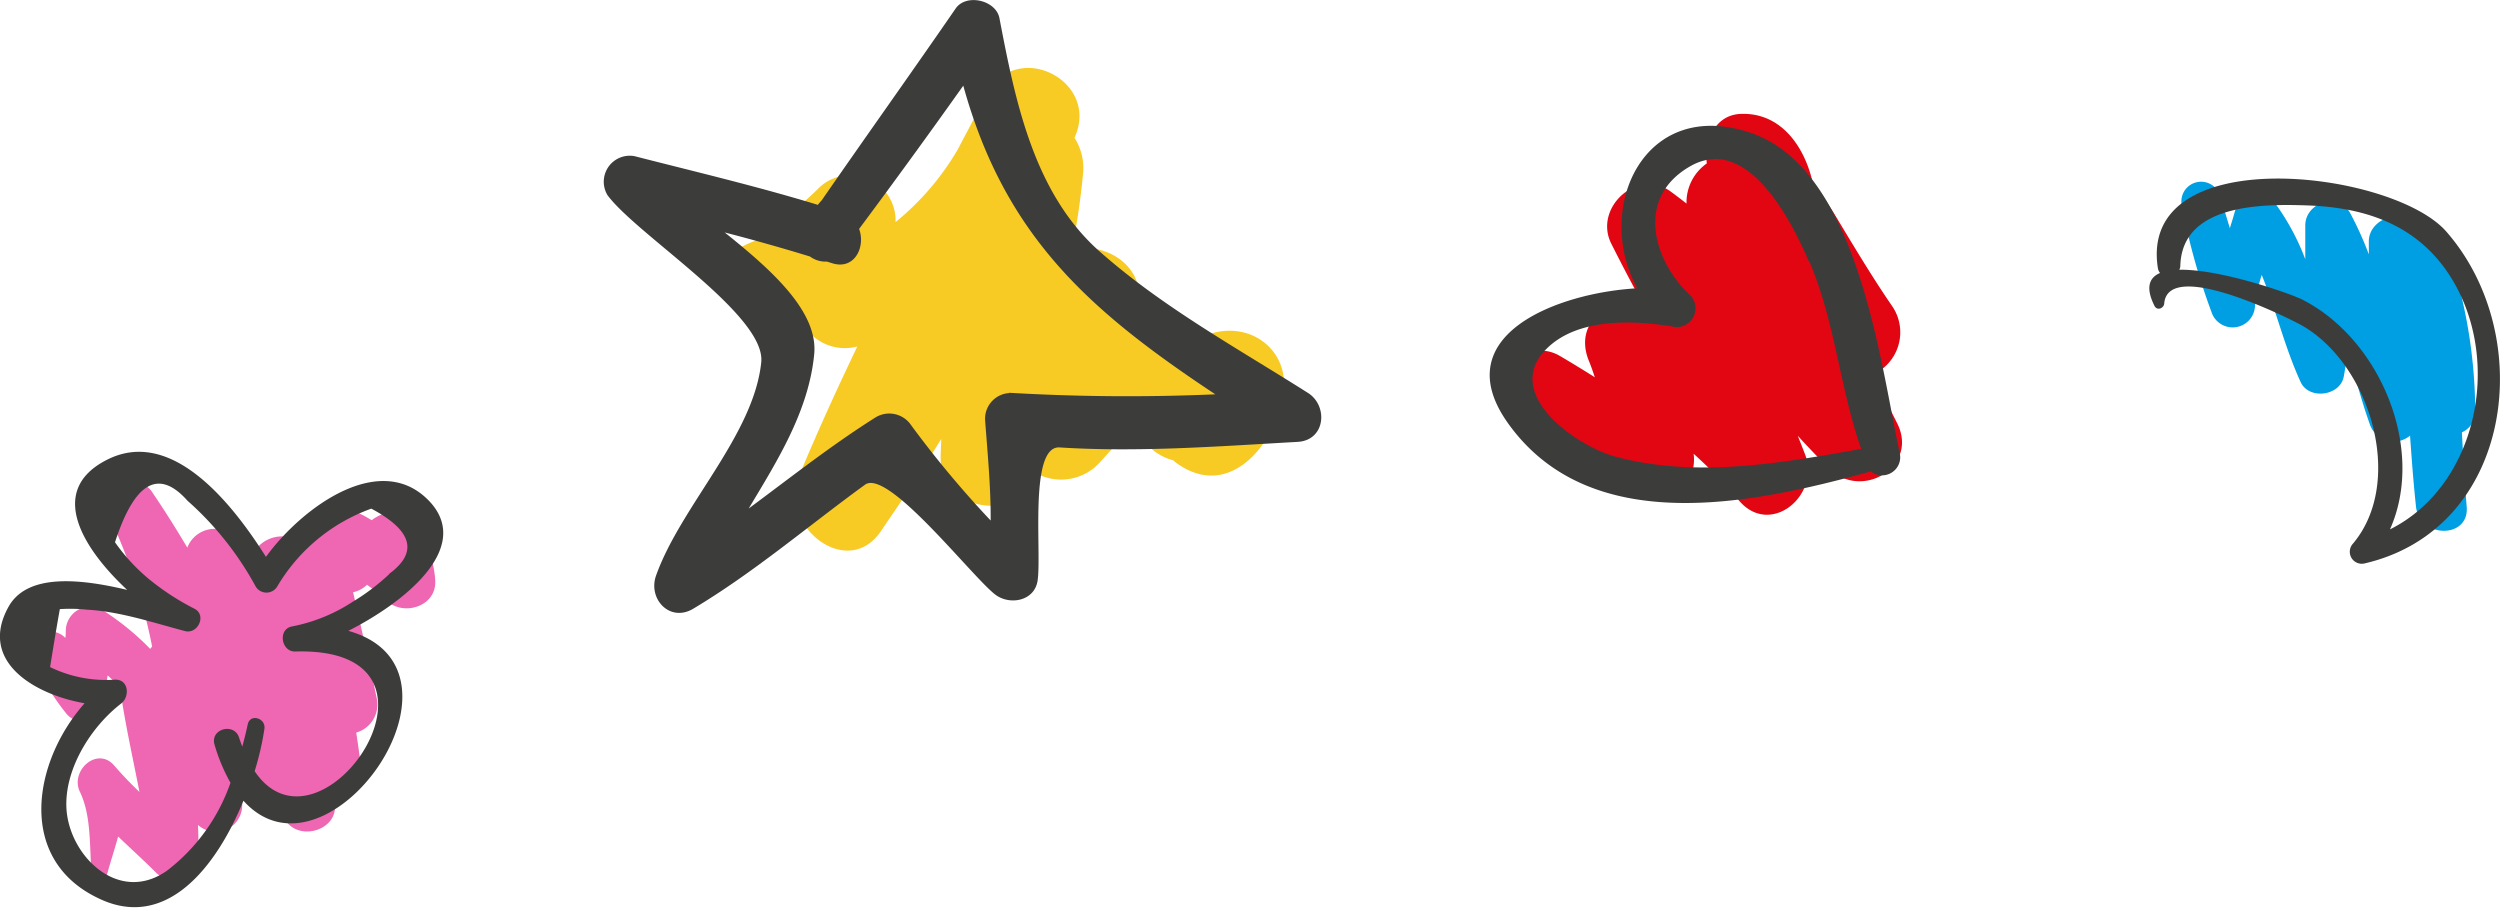 <svg id="Layer_1" data-name="Layer 1" xmlns="http://www.w3.org/2000/svg" viewBox="0 0 256.52 93.12"><defs><style>.cls-1{fill:#ef66b2;}.cls-2{fill:#3c3c3b;}.cls-3{fill:#f7ca24;}.cls-4{fill:#e20613;}.cls-5{fill:#009ee2;}</style></defs><title>top_pic</title><path class="cls-1" d="M42.28,53.12a1.83,1.83,0,0,0-.36.26c-.32-.18-.63-.38-1-.56a3,3,0,0,0-3.51.46,1.7,1.7,0,0,0-.19.19l-.4-.11a2.9,2.9,0,0,0-3.42,1.75c-1.7-.38-3.72.74-3.77,2.54-.44-.7-.88-1.39-1.35-2.06a3,3,0,0,0-5.29.6c-1.12-1.88-2.28-3.74-3.52-5.56a2.54,2.54,0,0,0-4.39,2.57,56.77,56.77,0,0,1,4.3,13.14l-.2.24a27.25,27.25,0,0,0-4.92-4,2.5,2.5,0,0,0-3.74,2.14c0,.27,0,.53-.06.79l0-.06a2,2,0,0,0-3.36,2,24.8,24.8,0,0,0,3.47,5.76c1.39,1.72,3.76.13,3.92-1.62.07-.77.19-1.53.33-2.29.58.54,1.13,1.11,1.65,1.7a2.7,2.7,0,0,0-.12,1.33c.5,3,1.16,6,1.73,8.93a37.11,37.11,0,0,1-2.6-2.72c-1.75-2-4.55.56-3.51,2.71,1.29,2.66.93,6.21,1.26,9.11.08.7,1.13,1,1.32.18.41-1.73.95-3.23,1.34-4.71,1.3,1.25,2.65,2.46,3.92,3.74a2.53,2.53,0,0,0,4.27-1.77,27.77,27.77,0,0,0,0-3.16,2.72,2.72,0,0,0,4.46-2.69c0-.29-.11-.58-.17-.86a3.27,3.27,0,0,0,2.61-.36c.64,1.12,1.28,2.23,2,3.33,1.55,2.56,6.06.89,5-2.1-.1-.27-.2-.53-.29-.8,1.62.15,3.33-.82,3.09-2.74-.14-1.09-.29-2.17-.46-3.25a3,3,0,0,0,2.11-3.5C41.67,68,40.82,64.37,40,60.77A2.93,2.93,0,0,0,41.43,60a25.16,25.16,0,0,1,2,1.63c1.74,1.64,5.14.61,5-2.06S46.4,50.64,42.28,53.12Z" transform="translate(-3.77)"/><path class="cls-2" d="M48,51.62C43,46,34.79,52,31.06,57.14c-3.47-5.5-9.64-13.28-16.24-10-6.36,3.16-2.49,9.21,2,13.39C12,59.38,6.56,58.8,4.64,62.27c-3.11,5.61,2.68,9,7.81,9.89-5.3,6-7,16,1.4,20,7,3.42,12.16-3.28,14.9-10,8.63,9.62,24.86-13.47,10.76-17.43C45.21,61.85,52.12,56.33,48,51.62Zm-4.27,7.27a22.09,22.09,0,0,1-3.79,2.87,17.33,17.33,0,0,1-6.22,2.52c-1.46.28-1.11,2.61.35,2.57,18.13-.53,2.64,22.41-4.17,12.28a29.49,29.49,0,0,0,1-4.34c.17-1.1-1.46-1.61-1.71-.47-.16.76-.35,1.52-.56,2.29-.11-.3-.22-.58-.32-.9-.49-1.61-3-.93-2.53.69a18.57,18.57,0,0,0,1.64,3.92,19.38,19.38,0,0,1-6.49,9c-5,3.57-10.19-1.59-10.35-6.54-.13-4,2.57-8.24,5.62-10.59.92-.71.79-2.53-.67-2.45a13.1,13.1,0,0,1-6.62-1.29c.32-2,.65-4,1-5.95a16.75,16.75,0,0,1,2.83.06c3.37.19,6.74,1.33,10,2.19,1.34.36,2.25-1.63,1-2.28a25.92,25.92,0,0,1-4.77-3.12,19.3,19.3,0,0,1-3.4-3.71q3-9.26,7.44-4.26a32.38,32.38,0,0,1,7,8.81,1.29,1.29,0,0,0,2.2,0,18.45,18.45,0,0,1,9.66-8Q48.21,55.58,43.69,58.89Z" transform="translate(-3.77)"/><path class="cls-3" d="M135.46,40.42c.64-4.26-3-7.27-7.05-6.3a13.63,13.63,0,0,0-2.77,1,13.13,13.13,0,0,0-5.29-2.57c.07-.28.12-.56.19-.83,1-4.32-3.32-7-6.79-6.08a78.72,78.72,0,0,0,1.16-7.92,5.75,5.75,0,0,0-.89-3.58c2.7-5.88-6-10.21-9-4.46l-3,5.7a27.43,27.43,0,0,1-6.36,7.41,4.64,4.64,0,0,0-8-3.37c-1.81,1.77-3.75,3.24-5.52,5a11.32,11.32,0,0,0-3.73,1.84c-1.55,1.05-.89,3.86,1.12,3.67.69,2.23,3.5,3.72,5.63,2.17l.46-.32a4.94,4.94,0,0,0,6.12,3.77c-2.1,4.39-4.13,8.82-6,13.34-2.06,5,4.9,10.66,8.38,5.67l.77-1.14h0q2.83-4.12,5.46-8.38c0,.66-.07,1.32-.06,2,0,5.4,7.69,6.62,10,2l.16-.3a5.36,5.36,0,0,0,6.12-1.24l3.05-3.38c.83.6,1.59,1.31,2.31,1.94a5.42,5.42,0,0,0,2.22,1.17,4.92,4.92,0,0,0,.61.47C130.16,51.3,134.73,45.29,135.46,40.42Z" transform="translate(-3.77)"/><path class="cls-2" d="M138,40.33c-7.24-4.59-14.86-8.76-21.31-14.45-6.86-6-8.75-15.55-10.38-24.07C105.91,0,102.9-.68,101.83.87,97.29,7.46,92.62,14,88.08,20.56a4.49,4.49,0,0,0-.39.46c-6.22-1.9-12.55-3.39-18.83-5a2.67,2.67,0,0,0-2.76,4c3,4.07,16.28,12.31,15.78,17.15-.77,7.5-8.26,14.77-10.79,21.88-.86,2.39,1.4,4.85,3.81,3.41C81.16,58.72,86.65,54,92.52,49.74,94.85,48,103.44,59.11,105.88,61c1.48,1.14,4.06.69,4.36-1.45.42-3-.9-13.84,2.26-13.64,8.11.52,16.33-.12,24.43-.57C139.77,45.17,140.07,41.67,138,40.33Zm-30.66,0a2.64,2.64,0,0,0-2.49,2.79c.26,3.48.59,6.87.57,10.29a104.63,104.63,0,0,1-8.16-9.78,2.7,2.7,0,0,0-3.67-.79c-4.53,2.86-8.71,6.16-13,9.34,3-5,6.14-10,6.72-15.79.46-4.43-4.44-8.74-9.18-12.54,2.94.76,5.85,1.58,8.75,2.47a2.68,2.68,0,0,0,1.73.52l.52.16c2.32.76,3.48-1.67,2.79-3.51q5.43-7.29,10.69-14.7c4.29,15.51,13,23.14,25.86,31.67A207.11,207.11,0,0,1,107.29,40.3Z" transform="translate(-3.77)"/><path class="cls-4" d="M198,31.53c-2.16-3.14-4.1-6.4-6.06-9.66-.62-1-1.41-2.1-2.18-3.18-.86-3.72-3.29-7.19-7.43-7-2.64.14-3.69,2.82-3.43,5.08a4.87,4.87,0,0,0-2.08,4.12c-.53-.42-1.07-.83-1.63-1.24-3.42-2.47-7.93,1.69-6.09,5.35,1.14,2.28,2.34,4.53,3.55,6.77-3.38-1.72-7.57,1.15-5.83,5.3.22.54.41,1.09.59,1.64-1.2-.76-2.41-1.5-3.64-2.22-3.52-2-7.68,2.28-4.79,5.5a8.07,8.07,0,0,0,3.11,2.22c3.17,2.14,6.25,4.4,9.46,6.47s6.43-.87,6-4.12a48.11,48.11,0,0,1,4.61,4.75c3.21,3.86,8.37-.43,6.86-4.59-.25-.67-.52-1.32-.78-2,1.06,1.16,2.14,2.29,3.26,3.39,3.3,3.24,9.15-.21,6.95-4.65-.83-1.67-1.69-3.31-2.57-5A4.75,4.75,0,0,0,198,31.53Z" transform="translate(-3.77)"/><path class="cls-2" d="M183.42,13.64c-11-3.75-16.13,7.76-11.66,15.94-8.11.45-19.73,4.8-13.24,13.87,8.43,11.78,25,8.31,37.21,4.92a1.86,1.86,0,0,0,3-1.71C196.68,37.16,194.44,17.38,183.42,13.64Zm6,13.18c2.64,6.16,3.13,13,5.32,19.24-8.28,1.49-17,3-25.2.8-4-1.08-11.56-6.35-7.22-10.93,3.23-3.4,9.22-3.09,13.38-2.37a1.93,1.93,0,0,0,1.58-3.18c-3.9-3.6-5.71-10-.2-13.25C183.05,13.56,187.64,22.78,189.37,26.82Z" transform="translate(-3.77)"/><path class="cls-5" d="M257.75,42.06a52.15,52.15,0,0,0-2.49-15.52,2.83,2.83,0,0,0-3.16-1.85c-.18-.4-.34-.79-.53-1.19-1.12-2.36-4.75-1.12-4.74,1.28V26.1a35.25,35.25,0,0,0-1.9-4.21c-1.18-2.2-4.62-1.16-4.62,1.25,0,1.15,0,2.31,0,3.46a24.34,24.34,0,0,0-2.9-5.47c-1.16-1.58-3.73-1.56-4.32.56-.16.58-.34,1.15-.52,1.72-.33-1.09-.67-2.18-1-3.28a2,2,0,0,0-3.9,1.08,66.94,66.94,0,0,0,3,10.76,2.29,2.29,0,0,0,4.48-.6,16.52,16.52,0,0,1,.69-3.16c1.47,3.58,2.36,7.45,4,11,.86,1.85,4.06,1.42,4.42-.58.17-.92.3-1.84.41-2.76.7,2.59,1.38,5.19,2.28,7.71a2.6,2.6,0,0,0,4.11,1.12c.17,2.43.35,4.85.61,7.27.34,3.29,5.51,3.36,5.2,0-.21-2.53-.36-5.07-.49-7.61A2.3,2.3,0,0,0,257.75,42.06Z" transform="translate(-3.77)"/><path class="cls-2" d="M254.77,23.75c-5.57-6.34-31.68-9.39-29.58,3.79a1,1,0,0,0,.22.47c-1.13.48-1.51,1.51-.57,3.38.28.55,1,.22,1-.29.46-4.51,12.19,1.27,13.82,2.13,7.25,3.83,11,16.14,5.51,22.59a1.23,1.23,0,0,0,1.19,2C261.66,54.3,264.18,34.48,254.77,23.75ZM249,54.32c3.69-8.26-1-19.52-9-23.58-1.2-.61-8.43-3.15-12.62-3.06a.9.9,0,0,0,.11-.44c.2-6.32,8.4-6.33,13.08-6.16,5.52.2,10.53,1.75,13.93,6.28C260.85,35.91,258.32,49.66,249,54.32Z" transform="translate(-3.77)"/></svg>